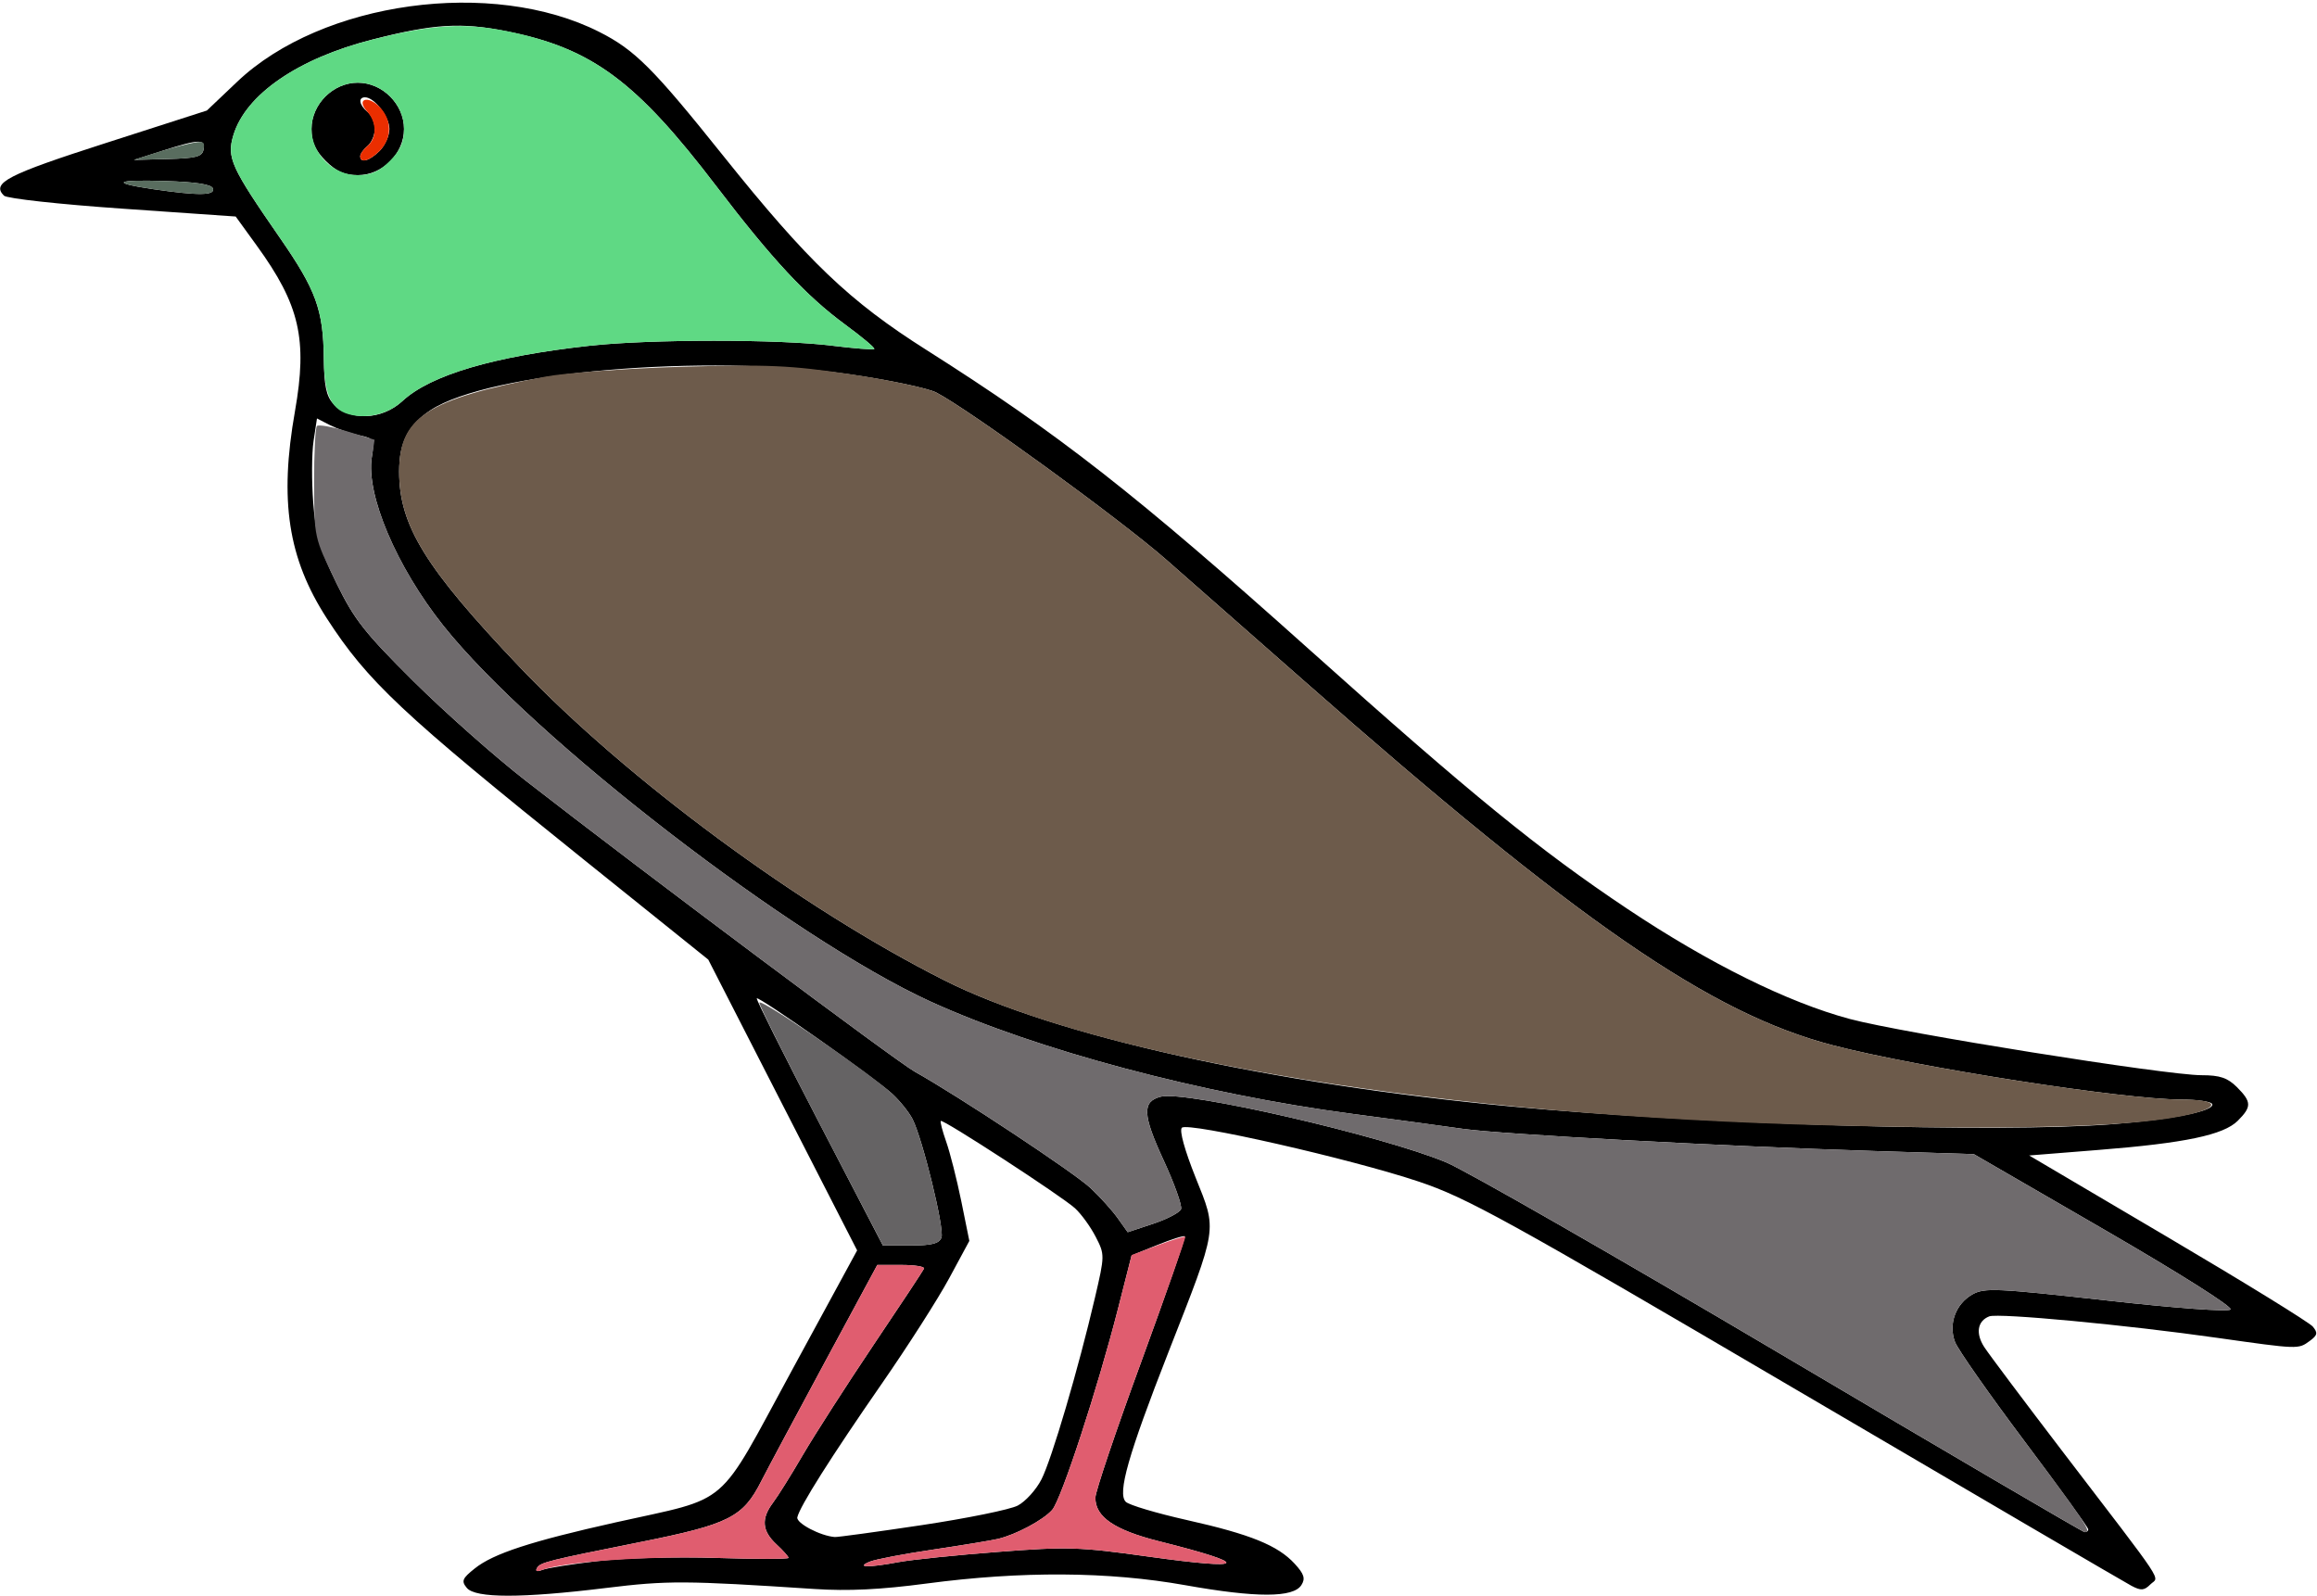 <?xml version="1.0" encoding="UTF-8" standalone="no"?>
<!DOCTYPE svg PUBLIC "-//W3C//DTD SVG 1.1//EN"
"http://www.w3.org/Graphics/SVG/1.1/DTD/svg11.dtd">
<svg width="726px" height="500px"
xmlns="http://www.w3.org/2000/svg" version="1.1">
<g transform="translate(0000, 0000) scale(1, 1)">
<path fill="#000000" stroke="none" d="
M 146.27 497.53
C 144.50 495.40 144.83 494.57 148.75 491.45
C 154.56 486.78 166.35 482.94 192.92 477.00
C 229.39 468.86 224.28 473.26 248.06 429.50
L 268.57 391.78
L 245.24 346.22
L 221.92 300.66
L 183.03 269.42
C 125.85 223.52 115.17 213.49 102.37 193.70
C 90.25 174.92 87.47 156.84 92.43 128.81
C 96.39 106.31 93.92 95.53 80.47 76.98
L 73.85 67.84
L 38.36 65.38
C 18.56 64.01 2.14 62.20 1.24 61.30
C -2.75 57.32 2.24 54.74 33.10 44.83
L 64.82 34.63
L 74.29 25.64
C 100.85 0.38 154.28 -6.97 187.81 10.02
C 198.90 15.62 204.70 21.42 226.59 48.78
C 253.17 81.98 266.10 94.34 290.28 109.65
C 331.64 135.85 355.85 154.79 410.28 203.54
C 460.99 248.96 482.30 266.33 509.95 284.79
C 535.49 301.84 560.18 314.07 579.61 319.27
C 596.11 323.69 678.73 336.89 689.85 336.89
C 695.57 336.89 697.97 337.70 700.91 340.62
C 705.53 345.26 705.56 346.78 701.18 351.16
C 696.72 355.62 684.65 358.16 657.37 360.32
L 635.81 362.04
L 679.27 387.67
C 703.18 401.77 723.62 414.36 724.69 415.66
C 726.32 417.62 726.15 418.37 723.74 420.14
C 720.10 422.80 720.34 422.80 694.73 419.18
C 666.17 415.11 626.19 411.36 623.31 412.45
C 619.60 413.89 618.96 417.80 621.75 422.09
C 623.17 424.28 634.03 438.75 645.88 454.27
C 679.51 498.23 676.51 493.72 673.81 496.42
C 671.84 498.38 670.85 498.46 667.84 496.86
C 665.85 495.81 618.58 468.16 562.80 435.41
C 471.84 382.01 459.65 375.30 444.60 370.24
C 423.34 363.11 372.20 351.48 370.32 353.35
C 369.48 354.19 371.21 360.41 374.61 368.92
C 381.41 385.88 381.71 383.86 366.08 423.75
C 353.50 455.87 350.07 467.93 352.75 470.56
C 353.77 471.57 362.39 474.13 371.89 476.27
C 391.81 480.73 400.37 484.21 405.66 489.95
C 408.62 493.17 409.08 494.59 407.78 496.63
C 405.28 500.64 393.69 500.66 371.39 496.68
C 347.26 492.38 320.13 492.21 290.26 496.17
C 276.03 498.06 265.77 498.57 255.18 497.87
C 214.55 495.21 209.24 495.18 189.83 497.56
C 163.44 500.79 148.97 500.79 146.27 497.53
M 187.22 489.13
C 195.26 488.19 212.02 487.73 224.47 488.14
C 236.90 488.54 247.08 488.52 247.08 488.12
C 247.08 487.73 245.38 485.81 243.27 483.86
C 238.76 479.68 238.45 475.84 242.20 470.85
C 243.71 468.86 247.95 462.07 251.61 455.79
C 255.29 449.51 265.20 434.07 273.65 421.49
C 282.12 408.92 289.26 398.11 289.53 397.48
C 289.82 396.86 286.63 396.34 282.47 396.34
L 274.89 396.34
L 258.23 427.21
C 249.07 444.19 240.24 460.72 238.60 463.95
C 232.81 475.43 228.52 477.59 200.32 483.23
C 171.78 488.93 169.34 489.54 168.31 491.22
C 167.64 492.32 168.20 492.55 169.94 491.88
C 171.40 491.31 179.18 490.08 187.22 489.13
M 281.57 489.45
C 285.67 488.69 299.66 487.24 312.67 486.25
C 334.48 484.57 338.12 484.68 359.75 487.71
C 391.12 492.10 392.47 490.26 363.23 482.93
C 349.15 479.39 343.13 475.26 343.23 469.21
C 343.26 467.27 349.70 448.20 357.54 426.83
C 365.36 405.46 371.54 387.70 371.25 387.38
C 370.98 387.06 367.10 388.28 362.65 390.08
L 354.57 393.35
L 350.36 409.88
C 344.00 434.83 332.53 469.91 329.67 473.11
C 326.82 476.31 318.34 480.84 312.67 482.18
C 310.56 482.67 301.44 484.18 292.40 485.52
C 283.35 486.86 274.43 488.55 272.57 489.30
C 267.96 491.16 272.13 491.23 281.57 489.45
M 288.78 477.87
C 302.91 475.75 316.45 473.00 318.89 471.74
C 321.32 470.47 324.67 466.78 326.33 463.52
C 329.54 457.24 337.91 428.83 343.10 406.55
C 346.18 393.35 346.19 393.09 343.32 387.52
C 341.72 384.41 338.81 380.38 336.84 378.58
C 332.69 374.79 295.45 350.55 294.78 351.22
C 294.53 351.46 295.31 354.41 296.49 357.77
C 297.68 361.14 299.80 369.50 301.20 376.34
L 303.73 388.81
L 297.42 400.50
C 293.95 406.94 284.42 421.84 276.25 433.61
C 260.43 456.43 250.58 472.00 249.83 475.41
C 249.43 477.24 257.04 481.25 261.57 481.59
C 262.41 481.66 274.66 479.98 288.78 477.87
M 654.32 479.18
C 654.32 478.61 645.29 466.13 634.24 451.42
C 623.20 436.71 613.44 422.79 612.57 420.47
C 610.45 414.85 612.78 408.52 618.06 405.55
C 621.81 403.45 625.63 403.63 659.88 407.44
C 681.62 409.88 698.13 411.08 698.91 410.30
C 699.69 409.53 682.94 398.95 659.36 385.29
L 618.47 361.62
L 587.21 360.64
C 539.62 359.15 470.30 355.41 458.33 353.69
C 452.45 352.85 436.82 350.73 423.58 348.98
C 376.62 342.77 324.90 329.01 291.67 313.86
C 248.40 294.12 167.00 231.33 138.87 195.98
C 124.21 177.56 114.63 154.95 116.51 143.22
C 117.40 137.67 117.24 137.39 112.48 136.37
C 109.75 135.78 105.68 134.36 103.42 133.22
L 99.32 131.11
L 98.25 138.20
C 97.67 142.09 97.63 150.79 98.15 157.52
C 98.93 167.67 100.18 171.97 105.48 182.82
C 111.00 194.12 114.27 198.26 129.54 213.43
C 139.24 223.06 155.07 237.10 164.72 244.60
C 201.97 273.57 280.81 332.53 286.62 335.78
C 300.13 343.31 336.64 367.47 341.69 372.23
C 344.67 375.00 348.50 379.27 350.22 381.68
L 353.35 386.08
L 361.34 383.43
C 365.73 381.97 369.65 379.92 370.06 378.86
C 370.46 377.80 368.00 370.90 364.59 363.52
C 357.98 349.22 357.81 345.11 363.75 343.61
C 371.57 341.66 433.11 355.82 453.17 364.21
C 459.36 366.80 506.64 393.89 558.23 424.42
C 609.81 454.94 652.55 479.98 653.17 480.05
C 653.80 480.12 654.32 479.73 654.32 479.18
M 294.99 387.77
C 296.01 385.12 289.10 356.88 285.92 350.61
C 284.83 348.51 282.01 344.98 279.63 342.77
C 274.46 337.97 237.80 312.12 237.12 312.80
C 236.85 313.06 245.65 330.59 256.65 351.77
L 276.64 390.24
L 285.34 390.24
C 291.94 390.24 294.27 389.65 294.99 387.77
M 661.94 352.23
C 680.99 350.75 694.43 348.00 693.10 345.85
C 692.64 345.12 688.27 344.51 683.39 344.51
C 665.46 344.51 600.92 334.45 574.24 327.50
C 536.02 317.56 494.38 288.86 408.76 213.46
C 393.23 199.80 373.68 182.61 365.29 175.24
C 350.89 162.64 303.61 128.28 293.34 122.97
C 290.74 121.63 278.41 119.04 265.95 117.24
C 221.09 110.72 153.21 116.52 135.00 128.46
C 127.89 133.12 125.07 138.60 125.07 147.76
C 125.07 164.66 133.24 177.91 162.80 208.96
C 196.34 244.19 251.03 284.54 295.89 307.15
C 330.41 324.56 397.99 339.59 473.58 346.69
C 533.53 352.33 625.76 355.03 661.94 352.23
M 126.06 125.69
C 134.90 117.48 154.75 111.63 184.87 108.32
C 203.80 106.25 244.20 106.23 260.66 108.31
C 267.66 109.18 273.62 109.65 273.94 109.34
C 274.25 109.04 270.11 105.58 264.76 101.65
C 252.62 92.73 241.91 81.23 224.43 58.31
C 199.27 25.32 185.48 15.14 158.77 9.80
C 144.42 6.95 136.02 7.45 116.72 12.38
C 93.37 18.32 76.95 29.63 73.12 42.39
C 71.01 49.41 72.37 52.38 87.70 74.51
C 99.06 90.91 101.30 97.06 101.46 112.35
C 101.55 120.67 102.23 124.05 104.32 126.36
C 109.45 132.01 119.56 131.69 126.06 125.69
M 66.73 59.07
C 66.30 57.77 61.56 57.03 51.80 56.72
C 35.93 56.23 34.45 57.29 48.20 59.30
C 62.14 61.33 67.46 61.27 66.73 59.07
M 63.77 46.88
C 64.42 43.51 62.44 43.55 51.09 47.18
L 41.94 50.11
L 52.60 49.83
C 61.40 49.59 63.36 49.09 63.77 46.88"/>
<path fill="#000000" stroke="none" d="
M 102.07 50.43
C 98.77 47.12 97.61 44.53 97.61 40.40
C 97.61 32.65 104.35 25.91 112.10 25.91
C 119.85 25.91 126.59 32.65 126.59 40.40
C 126.59 48.14 119.85 54.88 112.10 54.88
C 107.97 54.88 105.38 53.72 102.07 50.43
M 118.97 47.26
C 120.64 45.58 122.02 42.50 122.02 40.40
C 122.02 36.62 117.30 30.49 114.39 30.49
C 112.13 30.49 112.55 32.90 115.15 35.06
C 116.42 36.10 117.44 38.51 117.44 40.40
C 117.44 42.29 116.42 44.70 115.15 45.73
C 113.89 46.77 112.87 48.23 112.87 48.96
C 112.87 51.25 115.78 50.44 118.97 47.26"/>
<path fill="#5fd984" stroke="none" d="
M 110.35 130.06
C 103.91 128.77 101.58 124.15 101.46 112.35
C 101.30 97.06 99.06 90.91 87.70 74.51
C 72.37 52.38 71.01 49.41 73.12 42.39
C 76.95 29.62 93.42 18.28 116.68 12.41
C 135.65 7.62 145.54 7.04 159.38 9.88
C 185.60 15.26 199.47 25.58 224.43 58.31
C 241.91 81.23 252.62 92.73 264.76 101.65
C 270.11 105.58 274.25 109.04 273.94 109.34
C 273.62 109.65 267.66 109.18 260.66 108.31
C 244.20 106.23 203.80 106.25 184.87 108.32
C 154.75 111.63 134.90 117.48 126.06 125.69
C 121.97 129.47 115.90 131.16 110.35 130.06
M 122.14 50.43
C 125.43 47.12 126.59 44.53 126.59 40.40
C 126.59 32.65 119.85 25.91 112.10 25.91
C 104.35 25.91 97.61 32.65 97.61 40.40
C 97.61 48.14 104.35 54.88 112.10 54.88
C 116.24 54.88 118.83 53.72 122.14 50.43"/>
<path fill="#eb2e00" stroke="none" d="
M 112.87 48.96
C 112.87 48.23 113.89 46.77 115.15 45.73
C 118.13 43.28 118.07 38.29 115.05 34.95
C 111.54 31.07 115.14 29.71 118.91 33.48
C 122.86 37.42 122.89 43.34 118.97 47.26
C 115.78 50.44 112.87 51.25 112.87 48.96"/>
<path fill="#596d5f" stroke="none" d="
M 48.20 59.30
C 34.45 57.29 35.93 56.23 51.80 56.72
C 61.56 57.03 66.30 57.77 66.73 59.07
C 67.46 61.27 62.14 61.33 48.20 59.30"/>
<path fill="#596d5f" stroke="none" d="
M 48.07 48.11
C 51.45 47.01 56.49 45.62 59.27 45.02
C 63.68 44.05 64.27 44.27 63.80 46.72
C 63.34 49.12 61.65 49.59 52.60 49.82
L 41.94 50.09
L 48.07 48.11"/>
<path fill="#6d5b4b" stroke="none" d="
M 573.48 352.62
C 452.77 349.66 345.31 332.06 295.89 307.15
C 251.03 284.54 196.34 244.19 162.80 208.96
C 133.24 177.91 125.07 164.66 125.07 147.76
C 125.07 130.70 133.64 125.12 170.82 118.02
C 177.11 116.81 196.33 115.43 213.53 114.92
C 240.75 114.15 247.63 114.45 266.73 117.29
C 278.79 119.09 290.78 121.65 293.36 122.99
C 303.61 128.28 350.91 162.65 365.29 175.24
C 373.68 182.61 393.23 199.80 408.76 213.46
C 494.38 288.86 536.02 317.56 574.24 327.50
C 600.92 334.45 665.46 344.51 683.39 344.51
C 694.57 344.51 696.14 346.65 686.71 349.04
C 671.05 352.99 635.01 354.13 573.48 352.62"/>
<path fill="#6f6b6d" stroke="none" d="
M 558.23 424.42
C 506.64 393.89 459.36 366.80 453.17 364.21
C 433.11 355.82 371.57 341.66 363.75 343.61
C 357.81 345.11 357.98 349.22 364.59 363.52
C 368.00 370.90 370.46 377.80 370.06 378.86
C 369.65 379.92 365.73 381.97 361.34 383.43
L 353.35 386.08
L 350.22 381.68
C 348.50 379.27 344.67 375.00 341.69 372.23
C 336.64 367.47 300.13 343.31 286.62 335.78
C 280.81 332.53 201.97 273.57 164.72 244.60
C 155.07 237.10 139.24 223.06 129.54 213.43
C 114.04 198.02 111.07 194.21 105.16 182.18
C 98.47 168.49 98.45 168.45 98.42 151.45
C 98.39 142.09 98.80 133.99 99.31 133.48
C 99.83 132.96 104.10 133.72 108.81 135.17
L 117.38 137.80
L 116.48 143.40
C 114.63 154.94 124.34 177.70 138.87 195.98
C 167.00 231.33 248.40 294.12 291.67 313.86
C 324.90 329.01 376.62 342.77 423.58 348.98
C 436.82 350.73 452.45 352.85 458.33 353.69
C 470.30 355.41 539.62 359.15 587.21 360.64
L 618.47 361.62
L 659.36 385.29
C 682.94 398.95 699.69 409.53 698.91 410.30
C 698.13 411.08 681.62 409.88 659.88 407.44
C 625.63 403.63 621.81 403.45 618.06 405.55
C 612.78 408.52 610.45 414.85 612.57 420.47
C 613.44 422.79 623.20 436.71 634.24 451.42
C 653.58 477.18 655.67 480.34 653.17 480.05
C 652.55 479.98 609.81 454.94 558.23 424.42"/>
<path fill="#656364" stroke="none" d="
M 257.29 353.02
C 246.64 332.55 237.93 315.06 237.93 314.18
C 237.93 312.44 272.51 336.14 279.63 342.77
C 282.01 344.98 284.83 348.51 285.92 350.61
C 289.10 356.88 296.01 385.12 294.99 387.77
C 294.27 389.65 291.94 390.24 285.35 390.24
L 276.66 390.24
L 257.29 353.02"/>
<path fill="#e05d6f" stroke="none" d="
M 168.31 491.22
C 169.34 489.54 171.78 488.93 200.32 483.23
C 228.52 477.59 232.81 475.43 238.60 463.95
C 240.24 460.72 249.07 444.19 258.23 427.21
L 274.89 396.34
L 282.47 396.34
C 286.63 396.34 289.82 396.86 289.53 397.48
C 289.26 398.11 282.12 408.92 273.65 421.49
C 265.20 434.07 255.29 449.51 251.61 455.79
C 247.95 462.07 243.71 468.86 242.20 470.85
C 238.45 475.84 238.76 479.68 243.27 483.86
C 245.38 485.81 247.08 487.73 247.08 488.12
C 247.08 488.52 236.90 488.54 224.47 488.14
C 203.80 487.47 176.54 489.34 169.94 491.88
C 168.20 492.55 167.64 492.32 168.31 491.22"/>
<path fill="#e05d6f" stroke="none" d="
M 272.57 489.30
C 274.43 488.55 283.35 486.86 292.40 485.52
C 301.44 484.18 310.56 482.67 312.67 482.18
C 318.34 480.84 326.82 476.31 329.67 473.11
C 332.53 469.91 344.00 434.83 350.37 409.82
L 354.60 393.23
L 362.82 390.15
C 367.33 388.48 371.19 387.29 371.40 387.52
C 371.60 387.76 365.36 405.46 357.54 426.83
C 349.70 448.20 343.26 467.27 343.23 469.21
C 343.13 475.26 349.15 479.39 363.23 482.93
C 392.47 490.26 391.12 492.10 359.75 487.71
C 338.12 484.68 334.48 484.57 312.67 486.25
C 299.66 487.24 285.67 488.69 281.57 489.45
C 272.13 491.23 267.96 491.16 272.57 489.30"/>
</g>
</svg>
